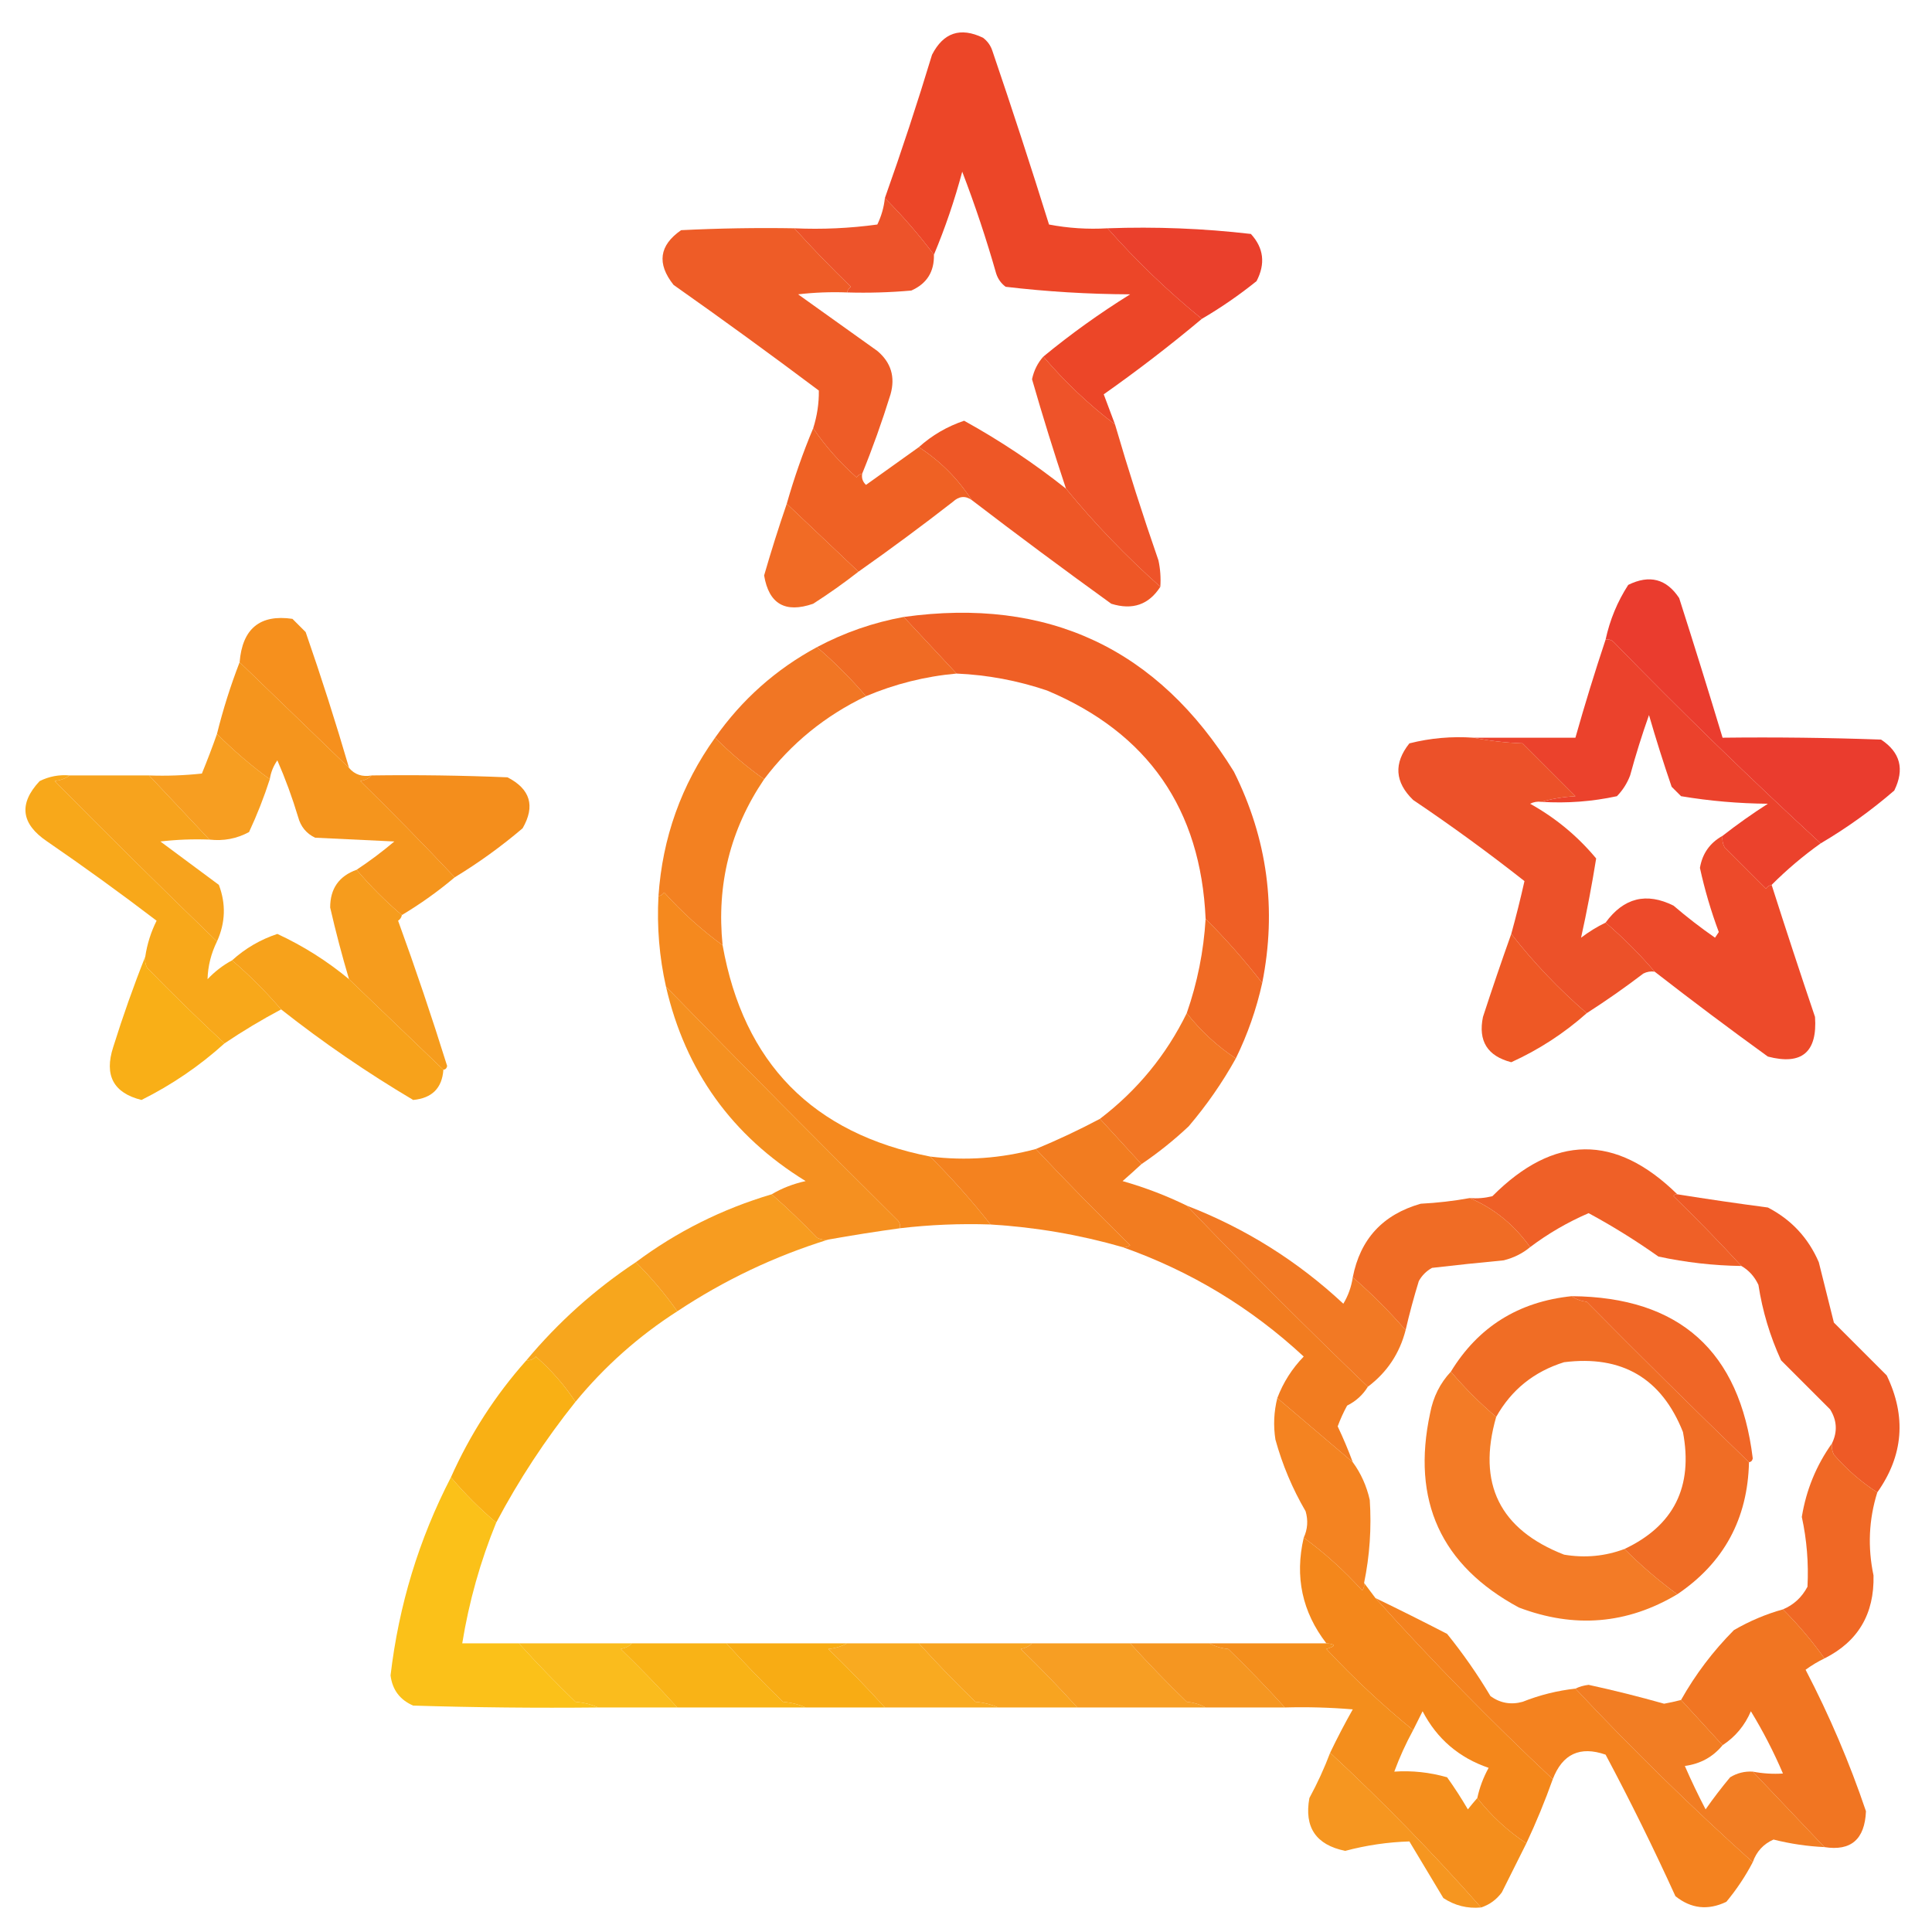 <?xml version="1.0" encoding="UTF-8"?>
<!DOCTYPE svg PUBLIC "-//W3C//DTD SVG 1.1//EN" "http://www.w3.org/Graphics/SVG/1.1/DTD/svg11.dtd">
<svg xmlns="http://www.w3.org/2000/svg" version="1.1" width="512px" height="512px" style="shape-rendering:geometricPrecision; text-rendering:geometricPrecision; image-rendering:optimizeQuality; fill-rule:evenodd; clip-rule:evenodd" xmlns:xlink="http://www.w3.org/1999/xlink">
<g><path style="opacity:0.984" fill="#eb4325" d="M 293.5,60.5 C 301.221,69.222 309.554,77.222 318.5,84.5C 310.161,91.495 301.495,98.161 292.5,104.5C 293.508,107.195 294.508,109.862 295.5,112.5C 288.53,107.197 282.196,101.197 276.5,94.5C 283.747,88.531 291.414,83.031 299.5,78C 288.403,77.956 277.403,77.289 266.5,76C 265.299,75.097 264.465,73.931 264,72.5C 261.399,63.363 258.399,54.363 255,45.5C 252.965,53.106 250.465,60.44 247.5,67.5C 243.534,62.199 239.2,57.199 234.5,52.5C 238.957,39.961 243.124,27.294 247,14.5C 250.016,8.628 254.516,7.128 260.5,10C 261.701,10.902 262.535,12.069 263,13.5C 268.202,28.771 273.202,44.105 278,59.5C 283.072,60.471 288.238,60.805 293.5,60.5 Z"/></g>
<g><path style="opacity:0.968" fill="#ec4e23" d="M 234.5,52.5 C 239.2,57.199 243.534,62.199 247.5,67.5C 247.608,72.021 245.608,75.188 241.5,77C 235.843,77.499 230.176,77.666 224.5,77.5C 224.611,76.883 224.944,76.383 225.5,76C 220.297,70.965 215.297,65.798 210.5,60.5C 217.863,60.831 225.197,60.497 232.5,59.5C 233.577,57.271 234.244,54.937 234.5,52.5 Z"/></g>
<g><path style="opacity:0.97" fill="#ee5821" d="M 210.5,60.5 C 215.297,65.798 220.297,70.965 225.5,76C 224.944,76.383 224.611,76.883 224.5,77.5C 220.154,77.334 215.821,77.501 211.5,78C 218.5,83 225.5,88 232.5,93C 236.13,96.05 237.297,99.883 236,104.5C 233.765,111.712 231.265,118.712 228.5,125.5C 227.883,125.611 227.383,125.944 227,126.5C 222.564,122.572 218.731,118.239 215.5,113.5C 216.548,110.211 217.048,106.878 217,103.5C 204.307,93.973 191.473,84.64 178.5,75.5C 174.025,69.86 174.691,65.027 180.5,61C 190.494,60.5 200.494,60.334 210.5,60.5 Z"/></g>
<g><path style="opacity:0.966" fill="#ea3a26" d="M 293.5,60.5 C 306.266,60.039 318.933,60.539 331.5,62C 334.902,65.719 335.402,69.886 333,74.5C 328.37,78.223 323.536,81.557 318.5,84.5C 309.554,77.222 301.221,69.222 293.5,60.5 Z"/></g>
<g><path style="opacity:0.972" fill="#ed4e23" d="M 276.5,94.5 C 282.196,101.197 288.53,107.197 295.5,112.5C 299.025,124.575 302.858,136.575 307,148.5C 307.497,150.81 307.663,153.143 307.5,155.5C 298.445,147.446 290.111,138.779 282.5,129.5C 279.304,119.912 276.304,110.245 273.5,100.5C 274.001,98.164 275.001,96.164 276.5,94.5 Z"/></g>
<g><path style="opacity:0.978" fill="#ee5422" d="M 282.5,129.5 C 290.111,138.779 298.445,147.446 307.5,155.5C 304.463,160.255 300.129,161.755 294.5,160C 281.984,150.97 269.65,141.803 257.5,132.5C 253.833,126.833 249.167,122.167 243.5,118.5C 246.989,115.357 250.989,113.023 255.5,111.5C 265.011,116.754 274.011,122.754 282.5,129.5 Z"/></g>
<g><path style="opacity:0.977" fill="#ef5e20" d="M 215.5,113.5 C 218.731,118.239 222.564,122.572 227,126.5C 227.383,125.944 227.883,125.611 228.5,125.5C 228.281,126.675 228.614,127.675 229.5,128.5C 234.196,125.157 238.863,121.824 243.5,118.5C 249.167,122.167 253.833,126.833 257.5,132.5C 255.806,131.314 254.139,131.481 252.5,133C 244.289,139.384 235.956,145.551 227.5,151.5C 221.193,145.528 214.86,139.528 208.5,133.5C 210.463,126.608 212.796,119.941 215.5,113.5 Z"/></g>
<g><path style="opacity:0.968" fill="#f0661e" d="M 208.5,133.5 C 214.86,139.528 221.193,145.528 227.5,151.5C 223.657,154.503 219.657,157.336 215.5,160C 208.096,162.561 203.763,160.061 202.5,152.5C 204.352,146.085 206.352,139.751 208.5,133.5 Z"/></g>
<g><path style="opacity:0.964" fill="#e93527" d="M 482.5,223.5 C 463.752,206.254 445.418,188.42 427.5,170C 426.906,169.536 426.239,169.369 425.5,169.5C 426.628,164.276 428.628,159.442 431.5,155C 437.134,152.224 441.634,153.391 445,158.5C 448.941,170.821 452.774,183.155 456.5,195.5C 470.504,195.333 484.504,195.5 498.5,196C 503.609,199.366 504.776,203.866 502,209.5C 495.9,214.773 489.4,219.44 482.5,223.5 Z"/></g>
<g><path style="opacity:0.974" fill="#ef5c20" d="M 334.5,260.5 C 329.898,254.56 324.898,248.893 319.5,243.5C 318.215,214.409 304.215,194.243 277.5,183C 269.715,180.36 261.715,178.86 253.5,178.5C 248.833,173.5 244.167,168.5 239.5,163.5C 277.692,158.182 306.859,171.849 327,204.5C 335.895,222.328 338.395,240.995 334.5,260.5 Z"/></g>
<g><path style="opacity:0.976" fill="#f58d18" d="M 92.5,203.5 C 82.833,194.167 73.167,184.833 63.5,175.5C 64.23,166.586 68.897,162.753 77.5,164C 78.667,165.167 79.833,166.333 81,167.5C 85.142,179.425 88.975,191.425 92.5,203.5 Z"/></g>
<g><path style="opacity:0.97" fill="#f0671e" d="M 239.5,163.5 C 244.167,168.5 248.833,173.5 253.5,178.5C 245.192,179.244 237.192,181.244 229.5,184.5C 225.473,179.806 221.14,175.473 216.5,171.5C 223.734,167.644 231.401,164.977 239.5,163.5 Z"/></g>
<g><path style="opacity:0.965" fill="#eb3c26" d="M 425.5,169.5 C 426.239,169.369 426.906,169.536 427.5,170C 445.418,188.42 463.752,206.254 482.5,223.5C 477.873,226.791 473.54,230.458 469.5,234.5C 468.883,234.611 468.383,234.944 468,235.5C 464.333,231.833 460.667,228.167 457,224.5C 456.517,223.552 456.351,222.552 456.5,221.5C 460.343,218.497 464.343,215.664 468.5,213C 460.729,212.934 453.062,212.267 445.5,211C 444.667,210.167 443.833,209.333 443,208.5C 440.845,202.214 438.845,195.88 437,189.5C 435.131,194.772 433.465,200.106 432,205.5C 431.208,207.587 430.041,209.421 428.5,211C 421.95,212.42 415.284,212.92 408.5,212.5C 411.305,211.681 414.305,211.181 417.5,211C 412.833,206.333 408.167,201.667 403.5,197C 398.981,196.825 394.647,196.325 390.5,195.5C 399.5,195.5 408.5,195.5 417.5,195.5C 419.97,186.758 422.637,178.091 425.5,169.5 Z"/></g>
<g><path style="opacity:0.969" fill="#f59217" d="M 63.5,175.5 C 73.167,184.833 82.833,194.167 92.5,203.5C 93.99,205.28 95.99,205.946 98.5,205.5C 97.737,206.268 96.737,206.768 95.5,207C 104.036,215.368 112.369,223.868 120.5,232.5C 116.135,236.189 111.469,239.522 106.5,242.5C 102.167,238.833 98.167,234.833 94.5,230.5C 97.956,228.217 101.29,225.717 104.5,223C 97.5,222.667 90.5,222.333 83.5,222C 81.185,220.891 79.685,219.057 79,216.5C 77.459,211.375 75.626,206.375 73.5,201.5C 72.438,203.022 71.771,204.688 71.5,206.5C 66.558,202.897 61.892,198.897 57.5,194.5C 59.102,188.029 61.102,181.696 63.5,175.5 Z"/></g>
<g><path style="opacity:0.961" fill="#f1711d" d="M 216.5,171.5 C 221.14,175.473 225.473,179.806 229.5,184.5C 218.66,189.683 209.66,197.016 202.5,206.5C 197.893,203.232 193.559,199.565 189.5,195.5C 196.639,185.358 205.639,177.358 216.5,171.5 Z"/></g>
<g><path style="opacity:0.949" fill="#f69915" d="M 57.5,194.5 C 61.892,198.897 66.558,202.897 71.5,206.5C 69.969,211.257 68.135,215.923 66,220.5C 62.757,222.263 59.257,222.929 55.5,222.5C 50.167,216.833 44.833,211.167 39.5,205.5C 44.178,205.666 48.845,205.499 53.5,205C 54.958,201.446 56.292,197.946 57.5,194.5 Z"/></g>
<g><path style="opacity:0.97" fill="#ec4c23" d="M 390.5,195.5 C 394.647,196.325 398.981,196.825 403.5,197C 408.167,201.667 412.833,206.333 417.5,211C 414.305,211.181 411.305,211.681 408.5,212.5C 407.448,212.351 406.448,212.517 405.5,213C 412.258,216.762 418.091,221.595 423,227.5C 421.873,234.544 420.54,241.544 419,248.5C 421.052,246.942 423.219,245.608 425.5,244.5C 430.194,248.527 434.527,252.86 438.5,257.5C 437.448,257.351 436.448,257.517 435.5,258C 430.62,261.72 425.62,265.22 420.5,268.5C 413.109,262.111 406.443,255.111 400.5,247.5C 401.802,242.782 402.968,238.115 404,233.5C 394.433,225.966 384.599,218.8 374.5,212C 369.634,207.281 369.301,202.281 373.5,197C 379.044,195.596 384.71,195.096 390.5,195.5 Z"/></g>
<g><path style="opacity:0.967" fill="#f8a513" d="M 18.5,205.5 C 17.392,206.29 16.058,206.79 14.5,207C 28.701,221.369 43.035,235.535 57.5,249.5C 55.931,252.695 55.098,256.028 55,259.5C 56.926,257.461 59.093,255.794 61.5,254.5C 66.14,258.473 70.473,262.806 74.5,267.5C 69.334,270.248 64.334,273.248 59.5,276.5C 52.535,270.036 45.702,263.369 39,256.5C 38.517,255.552 38.35,254.552 38.5,253.5C 38.998,250.171 39.998,247.005 41.5,244C 32.01,236.755 22.343,229.755 12.5,223C 5.56,218.329 4.893,212.995 10.5,207C 13.014,205.748 15.68,205.248 18.5,205.5 Z"/></g>
<g><path style="opacity:0.958" fill="#f7a014" d="M 18.5,205.5 C 25.5,205.5 32.5,205.5 39.5,205.5C 44.833,211.167 50.167,216.833 55.5,222.5C 51.154,222.334 46.821,222.501 42.5,223C 47.667,226.833 52.833,230.667 58,234.5C 59.914,239.54 59.747,244.54 57.5,249.5C 43.035,235.535 28.701,221.369 14.5,207C 16.058,206.79 17.392,206.29 18.5,205.5 Z"/></g>
<g><path style="opacity:0.979" fill="#f48c18" d="M 98.5,205.5 C 110.505,205.333 122.505,205.5 134.5,206C 140.556,209.116 141.889,213.616 138.5,219.5C 132.824,224.333 126.824,228.666 120.5,232.5C 112.369,223.868 104.036,215.368 95.5,207C 96.737,206.768 97.737,206.268 98.5,205.5 Z"/></g>
<g><path style="opacity:0.967" fill="#f37d1a" d="M 189.5,195.5 C 193.559,199.565 197.893,203.232 202.5,206.5C 193.523,219.777 189.857,234.444 191.5,250.5C 185.925,246.433 180.759,241.766 176,236.5C 175.617,237.056 175.117,237.389 174.5,237.5C 175.549,222.016 180.549,208.016 189.5,195.5 Z"/></g>
<g><path style="opacity:0.963" fill="#f69915" d="M 94.5,230.5 C 98.167,234.833 102.167,238.833 106.5,242.5C 106.389,243.117 106.056,243.617 105.5,244C 110.128,256.717 114.461,269.55 118.5,282.5C 118.376,283.107 118.043,283.44 117.5,283.5C 109.14,275.472 100.807,267.472 92.5,259.5C 90.631,253.226 88.965,246.893 87.5,240.5C 87.494,235.509 89.828,232.176 94.5,230.5 Z"/></g>
<g><path style="opacity:0.976" fill="#f48619" d="M 191.5,250.5 C 197.059,281.725 215.392,300.392 246.5,306.5C 252.227,312.222 257.56,318.222 262.5,324.5C 254.445,324.23 246.445,324.563 238.5,325.5C 238.631,324.761 238.464,324.094 238,323.5C 217.271,302.938 196.771,282.272 176.5,261.5C 174.729,253.65 174.062,245.65 174.5,237.5C 175.117,237.389 175.617,237.056 176,236.5C 180.759,241.766 185.925,246.433 191.5,250.5 Z"/></g>
<g><path style="opacity:0.971" fill="#ec4524" d="M 456.5,221.5 C 456.351,222.552 456.517,223.552 457,224.5C 460.667,228.167 464.333,231.833 468,235.5C 468.383,234.944 468.883,234.611 469.5,234.5C 473.221,246.164 477.055,257.831 481,269.5C 481.648,278.858 477.481,282.358 468.5,280C 458.316,272.637 448.316,265.137 438.5,257.5C 434.527,252.86 430.194,248.527 425.5,244.5C 430.301,237.921 436.301,236.421 443.5,240C 447.024,243.025 450.691,245.858 454.5,248.5C 454.833,248 455.167,247.5 455.5,247C 453.427,241.449 451.761,235.783 450.5,230C 451.141,226.195 453.141,223.361 456.5,221.5 Z"/></g>
<g><path style="opacity:0.97" fill="#f0661e" d="M 319.5,243.5 C 324.898,248.893 329.898,254.56 334.5,260.5C 332.957,267.462 330.624,274.128 327.5,280.5C 322.56,277.23 318.227,273.23 314.5,268.5C 317.318,260.412 318.984,252.079 319.5,243.5 Z"/></g>
<g><path style="opacity:0.966" fill="#f79f14" d="M 92.5,259.5 C 100.807,267.472 109.14,275.472 117.5,283.5C 117.159,288.362 114.492,291.028 109.5,291.5C 97.264,284.253 85.597,276.253 74.5,267.5C 70.473,262.806 66.14,258.473 61.5,254.5C 65.008,251.326 69.008,248.993 73.5,247.5C 80.34,250.669 86.674,254.669 92.5,259.5 Z"/></g>
<g><path style="opacity:0.978" fill="#ee5521" d="M 400.5,247.5 C 406.443,255.111 413.109,262.111 420.5,268.5C 414.503,273.834 407.836,278.167 400.5,281.5C 394.187,279.872 391.687,275.872 393,269.5C 395.437,262.021 397.937,254.687 400.5,247.5 Z"/></g>
<g><path style="opacity:0.961" fill="#f58c18" d="M 176.5,261.5 C 196.771,282.272 217.271,302.938 238,323.5C 238.464,324.094 238.631,324.761 238.5,325.5C 232.146,326.371 225.813,327.371 219.5,328.5C 218.448,328.649 217.448,328.483 216.5,328C 212.631,323.963 208.631,320.13 204.5,316.5C 207.21,314.892 210.21,313.725 213.5,313C 193.972,300.976 181.638,283.81 176.5,261.5 Z"/></g>
<g><path style="opacity:0.975" fill="#f9ad12" d="M 38.5,253.5 C 38.35,254.552 38.517,255.552 39,256.5C 45.702,263.369 52.535,270.036 59.5,276.5C 52.892,282.478 45.559,287.478 37.5,291.5C 30.073,289.653 27.573,284.986 30,277.5C 32.568,269.288 35.402,261.288 38.5,253.5 Z"/></g>
<g><path style="opacity:0.964" fill="#f1711c" d="M 314.5,268.5 C 318.227,273.23 322.56,277.23 327.5,280.5C 323.943,286.896 319.777,292.896 315,298.5C 311.046,302.211 306.879,305.544 302.5,308.5C 298.833,304.5 295.167,300.5 291.5,296.5C 301.404,288.936 309.071,279.603 314.5,268.5 Z"/></g>
<g><path style="opacity:0.975" fill="#f2791b" d="M 291.5,296.5 C 295.167,300.5 298.833,304.5 302.5,308.5C 300.906,309.983 299.24,311.483 297.5,313C 303.461,314.704 309.128,316.871 314.5,319.5C 330.167,335.833 346.167,351.833 362.5,367.5C 361.162,369.67 359.328,371.336 357,372.5C 356.03,374.274 355.196,376.107 354.5,378C 355.984,381.13 357.317,384.297 358.5,387.5C 351.833,381.833 345.167,376.167 338.5,370.5C 340.073,366.354 342.407,362.687 345.5,359.5C 331.524,346.532 315.524,336.865 297.5,330.5C 298.239,330.631 298.906,330.464 299.5,330C 290.964,321.632 282.631,313.132 274.5,304.5C 280.249,302.127 285.916,299.46 291.5,296.5 Z"/></g>
<g><path style="opacity:0.976" fill="#f37f1a" d="M 274.5,304.5 C 282.631,313.132 290.964,321.632 299.5,330C 298.906,330.464 298.239,330.631 297.5,330.5C 286.064,327.213 274.397,325.213 262.5,324.5C 257.56,318.222 252.227,312.222 246.5,306.5C 255.942,307.654 265.276,306.987 274.5,304.5 Z"/></g>
<g><path style="opacity:0.968" fill="#ee5b20" d="M 444.5,316.5 C 444.062,316.435 443.728,316.601 443.5,317C 449.703,323.035 455.703,329.202 461.5,335.5C 454.071,335.391 446.738,334.557 439.5,333C 433.523,328.767 427.356,324.933 421,321.5C 415.449,323.895 410.282,326.895 405.5,330.5C 401.239,324.545 395.905,320.212 389.5,317.5C 391.527,317.662 393.527,317.495 395.5,317C 411.82,300.614 428.153,300.447 444.5,316.5 Z"/></g>
<g><path style="opacity:0.975" fill="#ee5621" d="M 444.5,316.5 C 452.471,317.776 460.471,318.943 468.5,320C 474.723,323.223 479.223,328.057 482,334.5C 483.333,339.833 484.667,345.167 486,350.5C 490.667,355.167 495.333,359.833 500,364.5C 505.251,375.404 504.418,385.737 497.5,395.5C 493.263,392.772 489.429,389.439 486,385.5C 485.517,384.552 485.351,383.552 485.5,382.5C 486.984,379.416 486.818,376.416 485,373.5C 480.64,369.14 476.306,364.806 472,360.5C 469.073,354.126 467.073,347.46 466,340.5C 464.975,338.313 463.475,336.646 461.5,335.5C 455.703,329.202 449.703,323.035 443.5,317C 443.728,316.601 444.062,316.435 444.5,316.5 Z"/></g>
<g><path style="opacity:0.965" fill="#f0681e" d="M 389.5,317.5 C 395.905,320.212 401.239,324.545 405.5,330.5C 403.507,332.163 401.174,333.33 398.5,334C 392.16,334.601 385.826,335.267 379.5,336C 378,336.833 376.833,338 376,339.5C 374.668,343.829 373.502,348.162 372.5,352.5C 368.194,347.527 363.527,342.86 358.5,338.5C 360.469,328.361 366.469,321.861 376.5,319C 380.917,318.772 385.25,318.272 389.5,317.5 Z"/></g>
<g><path style="opacity:0.96" fill="#f1741c" d="M 314.5,319.5 C 330.012,325.505 343.845,334.172 356,345.5C 357.289,343.355 358.122,341.022 358.5,338.5C 363.527,342.86 368.194,347.527 372.5,352.5C 370.912,358.679 367.579,363.679 362.5,367.5C 346.167,351.833 330.167,335.833 314.5,319.5 Z"/></g>
<g><path style="opacity:0.957" fill="#f69716" d="M 204.5,316.5 C 208.631,320.13 212.631,323.963 216.5,328C 217.448,328.483 218.448,328.649 219.5,328.5C 205.29,332.908 191.956,339.241 179.5,347.5C 176.232,342.893 172.565,338.559 168.5,334.5C 179.356,326.405 191.356,320.405 204.5,316.5 Z"/></g>
<g><path style="opacity:0.961" fill="#f0681e" d="M 416.5,343.5 C 417.609,344.29 418.942,344.79 420.5,345C 434.701,359.369 449.035,373.535 463.5,387.5C 463.165,402.508 456.832,414.175 444.5,422.5C 439.533,418.868 434.867,414.868 430.5,410.5C 443.579,404.344 448.745,394.01 446,379.5C 440.336,365.247 429.836,359.08 414.5,361C 406.524,363.486 400.524,368.319 396.5,375.5C 392.167,371.833 388.167,367.833 384.5,363.5C 391.738,351.639 402.404,344.973 416.5,343.5 Z"/></g>
<g><path style="opacity:0.968" fill="#ef611f" d="M 416.5,343.5 C 445.066,343.73 461.066,358.063 464.5,386.5C 464.376,387.107 464.043,387.44 463.5,387.5C 449.035,373.535 434.701,359.369 420.5,345C 418.942,344.79 417.609,344.29 416.5,343.5 Z"/></g>
<g><path style="opacity:0.959" fill="#f7a314" d="M 168.5,334.5 C 172.565,338.559 176.232,342.893 179.5,347.5C 169.259,354.072 160.259,362.072 152.5,371.5C 149.604,367.095 146.104,363.095 142,359.5C 141.329,360.252 140.496,360.586 139.5,360.5C 147.949,350.38 157.615,341.713 168.5,334.5 Z"/></g>
<g><path style="opacity:0.968" fill="#f37f1a" d="M 338.5,370.5 C 345.167,376.167 351.833,381.833 358.5,387.5C 360.656,390.437 362.156,393.771 363,397.5C 363.492,404.9 362.992,412.233 361.5,419.5C 361.631,420.239 361.464,420.906 361,421.5C 356.241,416.234 351.075,411.567 345.5,407.5C 346.537,405.262 346.703,402.929 346,400.5C 342.5,394.502 339.833,388.169 338,381.5C 337.421,377.797 337.588,374.131 338.5,370.5 Z"/></g>
<g><path style="opacity:0.982" fill="#f9af11" d="M 152.5,371.5 C 144.492,381.519 137.492,392.186 131.5,403.5C 127.167,399.833 123.167,395.833 119.5,391.5C 124.598,380.086 131.265,369.752 139.5,360.5C 140.496,360.586 141.329,360.252 142,359.5C 146.104,363.095 149.604,367.095 152.5,371.5 Z"/></g>
<g><path style="opacity:0.972" fill="#ef641f" d="M 485.5,382.5 C 485.351,383.552 485.517,384.552 486,385.5C 489.429,389.439 493.263,392.772 497.5,395.5C 495.256,402.676 494.922,410.009 496.5,417.5C 496.745,427.694 492.412,435.027 483.5,439.5C 480.232,434.893 476.565,430.559 472.5,426.5C 475.34,425.314 477.506,423.314 479,420.5C 479.323,414.239 478.823,408.073 477.5,402C 478.667,394.84 481.333,388.34 485.5,382.5 Z"/></g>
<g><path style="opacity:0.986" fill="#f48619" d="M 345.5,407.5 C 351.075,411.567 356.241,416.234 361,421.5C 361.464,420.906 361.631,420.239 361.5,419.5C 362.5,420.833 363.5,422.167 364.5,423.5C 379.448,440.116 395.115,456.116 411.5,471.5C 409.447,477.275 407.113,482.941 404.5,488.5C 399.56,485.23 395.227,481.23 391.5,476.5C 392.1,473.702 393.1,471.035 394.5,468.5C 386.658,465.824 380.825,460.824 377,453.5C 376.153,455.193 375.32,456.86 374.5,458.5C 366.422,451.927 358.755,444.76 351.5,437C 354.097,436.221 354.097,435.721 351.5,435.5C 345.091,427.19 343.091,417.857 345.5,407.5 Z"/></g>
<g><path style="opacity:0.953" fill="#f2751c" d="M 384.5,363.5 C 388.167,367.833 392.167,371.833 396.5,375.5C 391.419,393.171 397.419,405.338 414.5,412C 420.02,412.929 425.353,412.429 430.5,410.5C 434.867,414.868 439.533,418.868 444.5,422.5C 431.214,430.432 417.214,431.599 402.5,426C 381.846,414.849 374.013,397.683 379,374.5C 379.81,370.213 381.643,366.546 384.5,363.5 Z"/></g>
<g><path style="opacity:0.955" fill="#fbbe0f" d="M 119.5,391.5 C 123.167,395.833 127.167,399.833 131.5,403.5C 127.289,413.803 124.289,424.469 122.5,435.5C 127.5,435.5 132.5,435.5 137.5,435.5C 142.297,440.798 147.297,445.965 152.5,451C 154.708,451.191 156.708,451.691 158.5,452.5C 142.163,452.667 125.83,452.5 109.5,452C 105.981,450.48 103.981,447.814 103.5,444C 105.682,425.416 111.015,407.916 119.5,391.5 Z"/></g>
<g><path style="opacity:0.944" fill="#fab810" d="M 137.5,435.5 C 147.5,435.5 157.5,435.5 167.5,435.5C 166.737,436.268 165.737,436.768 164.5,437C 169.703,442.035 174.703,447.202 179.5,452.5C 172.5,452.5 165.5,452.5 158.5,452.5C 156.708,451.691 154.708,451.191 152.5,451C 147.297,445.965 142.297,440.798 137.5,435.5 Z"/></g>
<g><path style="opacity:0.975" fill="#f9b111" d="M 167.5,435.5 C 175.833,435.5 184.167,435.5 192.5,435.5C 197.297,440.798 202.297,445.965 207.5,451C 209.708,451.191 211.708,451.691 213.5,452.5C 202.167,452.5 190.833,452.5 179.5,452.5C 174.703,447.202 169.703,442.035 164.5,437C 165.737,436.768 166.737,436.268 167.5,435.5 Z"/></g>
<g><path style="opacity:0.94" fill="#f8a513" d="M 224.5,435.5 C 230.833,435.5 237.167,435.5 243.5,435.5C 248.297,440.798 253.297,445.965 258.5,451C 260.708,451.191 262.708,451.691 264.5,452.5C 254.5,452.5 244.5,452.5 234.5,452.5C 229.703,447.202 224.703,442.035 219.5,437C 221.382,436.802 223.048,436.302 224.5,435.5 Z"/></g>
<g><path style="opacity:0.944" fill="#f79f14" d="M 243.5,435.5 C 253.5,435.5 263.5,435.5 273.5,435.5C 272.737,436.268 271.737,436.768 270.5,437C 275.703,442.035 280.703,447.202 285.5,452.5C 278.5,452.5 271.5,452.5 264.5,452.5C 262.708,451.691 260.708,451.191 258.5,451C 253.297,445.965 248.297,440.798 243.5,435.5 Z"/></g>
<g><path style="opacity:0.94" fill="#f69816" d="M 273.5,435.5 C 282.167,435.5 290.833,435.5 299.5,435.5C 304.297,440.798 309.297,445.965 314.5,451C 316.382,451.198 318.048,451.698 319.5,452.5C 308.167,452.5 296.833,452.5 285.5,452.5C 280.703,447.202 275.703,442.035 270.5,437C 271.737,436.768 272.737,436.268 273.5,435.5 Z"/></g>
<g><path style="opacity:0.955" fill="#f59217" d="M 299.5,435.5 C 306.5,435.5 313.5,435.5 320.5,435.5C 321.952,436.302 323.618,436.802 325.5,437C 330.703,442.035 335.703,447.202 340.5,452.5C 333.5,452.5 326.5,452.5 319.5,452.5C 318.048,451.698 316.382,451.198 314.5,451C 309.297,445.965 304.297,440.798 299.5,435.5 Z"/></g>
<g><path style="opacity:0.979" fill="#f48c18" d="M 320.5,435.5 C 330.833,435.5 341.167,435.5 351.5,435.5C 354.097,435.721 354.097,436.221 351.5,437C 358.755,444.76 366.422,451.927 374.5,458.5C 372.574,462.022 370.907,465.688 369.5,469.5C 374.195,469.177 378.861,469.677 383.5,471C 385.458,473.748 387.291,476.582 389,479.5C 389.852,478.429 390.685,477.429 391.5,476.5C 395.227,481.23 399.56,485.23 404.5,488.5C 402.347,492.807 400.18,497.14 398,501.5C 396.568,503.439 394.735,504.772 392.5,505.5C 379.886,491.218 366.553,477.552 352.5,464.5C 354.36,460.615 356.36,456.781 358.5,453C 352.509,452.501 346.509,452.334 340.5,452.5C 335.703,447.202 330.703,442.035 325.5,437C 323.618,436.802 321.952,436.302 320.5,435.5 Z"/></g>
<g><path style="opacity:0.987" fill="#f8ab12" d="M 192.5,435.5 C 203.167,435.5 213.833,435.5 224.5,435.5C 223.048,436.302 221.382,436.802 219.5,437C 224.703,442.035 229.703,447.202 234.5,452.5C 227.5,452.5 220.5,452.5 213.5,452.5C 211.708,451.691 209.708,451.191 207.5,451C 202.297,445.965 197.297,440.798 192.5,435.5 Z"/></g>
<g><path style="opacity:0.971" fill="#f1711c" d="M 472.5,426.5 C 476.565,430.559 480.232,434.893 483.5,439.5C 481.811,440.304 480.145,441.304 478.5,442.5C 484.826,454.643 490.159,467.143 494.5,480C 494.185,487.448 490.518,490.615 483.5,489.5C 477.167,482.833 470.833,476.167 464.5,469.5C 467.176,470.008 469.843,470.175 472.5,470C 470.065,464.296 467.231,458.796 464,453.5C 462.389,457.275 459.889,460.275 456.5,462.5C 452.833,458.5 449.167,454.5 445.5,450.5C 449.307,443.735 453.974,437.569 459.5,432C 463.635,429.597 467.968,427.763 472.5,426.5 Z"/></g>
<g><path style="opacity:0.976" fill="#f37f1a" d="M 364.5,423.5 C 370.847,426.565 377.18,429.732 383.5,433C 387.723,438.224 391.556,443.724 395,449.5C 397.579,451.347 400.412,451.847 403.5,451C 408.023,449.203 412.69,448.036 417.5,447.5C 432.551,463.552 448.218,478.885 464.5,493.5C 462.549,497.229 460.216,500.729 457.5,504C 452.637,506.329 448.137,505.829 444,502.5C 438.208,489.773 432.041,477.273 425.5,465C 418.735,462.644 414.068,464.811 411.5,471.5C 395.115,456.116 379.448,440.116 364.5,423.5 Z"/></g>
<g><path style="opacity:0.96" fill="#f59217" d="M 352.5,464.5 C 366.553,477.552 379.886,491.218 392.5,505.5C 388.869,505.84 385.536,505.006 382.5,503C 379.5,498 376.5,493 373.5,488C 367.774,488.176 362.107,489.009 356.5,490.5C 348.755,488.924 345.588,484.257 347,476.5C 349.121,472.593 350.955,468.593 352.5,464.5 Z"/></g>
<g><path style="opacity:0.963" fill="#f2791b" d="M 445.5,450.5 C 449.167,454.5 452.833,458.5 456.5,462.5C 453.96,465.607 450.627,467.44 446.5,468C 448.189,471.879 450.022,475.712 452,479.5C 454.045,476.577 456.212,473.743 458.5,471C 460.345,469.872 462.345,469.372 464.5,469.5C 470.833,476.167 477.167,482.833 483.5,489.5C 478.941,489.289 474.441,488.622 470,487.5C 467.32,488.681 465.487,490.681 464.5,493.5C 448.218,478.885 432.551,463.552 417.5,447.5C 418.577,446.982 419.744,446.648 421,446.5C 427.717,447.961 434.384,449.628 441,451.5C 442.533,451.227 444.033,450.894 445.5,450.5 Z"/></g>
</svg>
